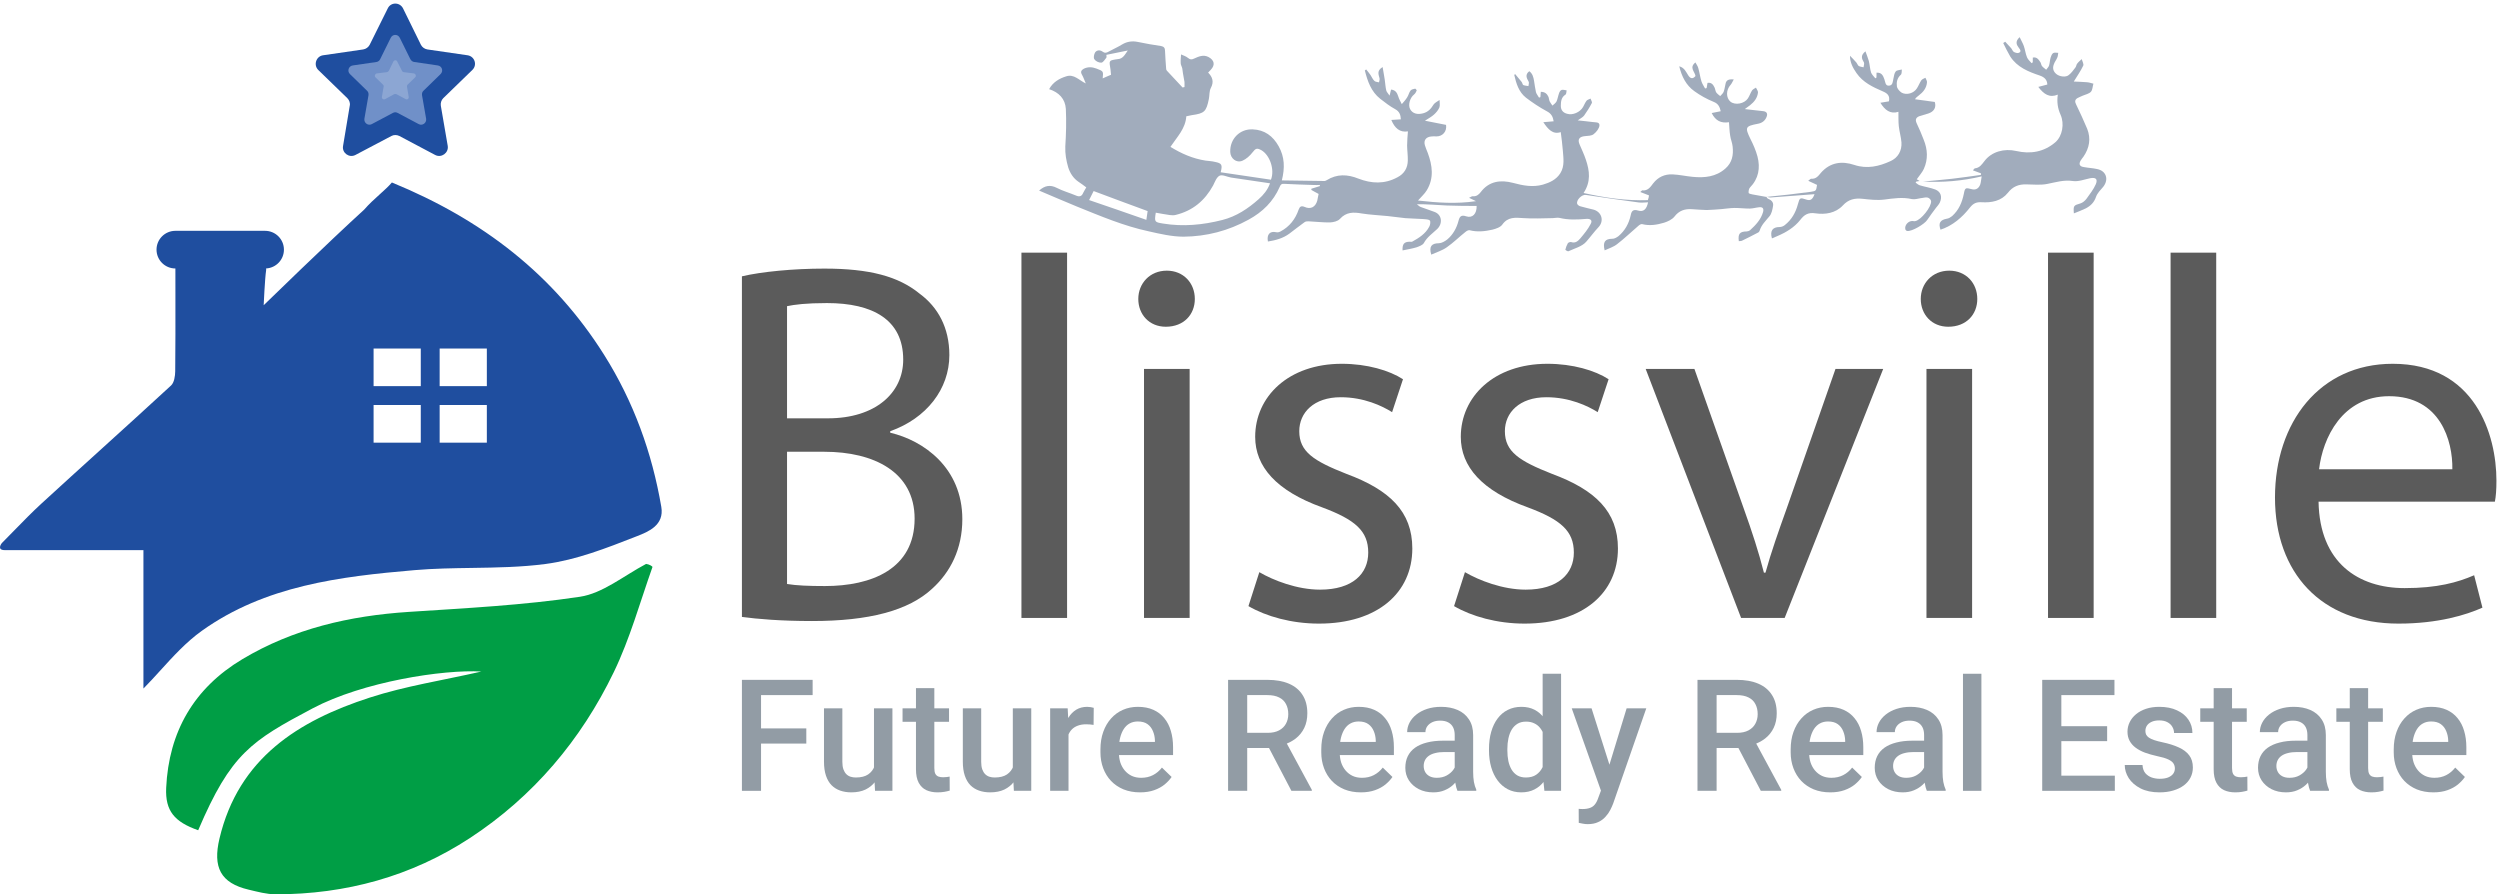 <svg width="492" height="176" viewBox="0 0 492 176" fill="none" xmlns="http://www.w3.org/2000/svg">
<path d="M149.774 133.795V155.636H146.01V133.795H149.774ZM158.682 143.351V146.336H148.814V143.351H158.682ZM159.926 133.795V136.795H148.814V133.795H159.926Z" fill="#929CA5"/>
<path d="M171.999 151.811V139.405H175.628V155.636H172.208L171.999 151.811ZM172.508 148.436L173.723 148.406C173.723 149.496 173.603 150.501 173.363 151.421C173.123 152.331 172.753 153.126 172.253 153.806C171.754 154.476 171.114 155.001 170.334 155.381C169.554 155.751 168.619 155.936 167.53 155.936C166.74 155.936 166.015 155.821 165.355 155.591C164.695 155.361 164.125 155.006 163.646 154.526C163.176 154.046 162.811 153.421 162.551 152.651C162.291 151.881 162.161 150.961 162.161 149.891V139.405H165.775V149.921C165.775 150.511 165.845 151.006 165.985 151.406C166.125 151.796 166.315 152.111 166.555 152.351C166.795 152.591 167.075 152.761 167.395 152.861C167.715 152.961 168.054 153.011 168.414 153.011C169.444 153.011 170.254 152.811 170.844 152.411C171.444 152.001 171.869 151.451 172.118 150.761C172.378 150.071 172.508 149.296 172.508 148.436Z" fill="#929CA5"/>
<path d="M186.77 139.405V142.046H177.622V139.405H186.77ZM180.262 135.43H183.876V151.151C183.876 151.651 183.946 152.036 184.086 152.306C184.236 152.566 184.441 152.741 184.7 152.831C184.96 152.921 185.265 152.966 185.615 152.966C185.865 152.966 186.105 152.951 186.335 152.921C186.565 152.891 186.75 152.861 186.89 152.831L186.905 155.591C186.605 155.681 186.255 155.761 185.855 155.831C185.465 155.901 185.015 155.936 184.506 155.936C183.676 155.936 182.941 155.791 182.301 155.501C181.661 155.201 181.161 154.716 180.801 154.046C180.441 153.376 180.262 152.486 180.262 151.376V135.43Z" fill="#929CA5"/>
<path d="M199.322 151.811V139.405H202.951V155.636H199.532L199.322 151.811ZM199.832 148.436L201.047 148.406C201.047 149.496 200.927 150.501 200.687 151.421C200.447 152.331 200.077 153.126 199.577 153.806C199.077 154.476 198.437 155.001 197.657 155.381C196.878 155.751 195.943 155.936 194.853 155.936C194.063 155.936 193.338 155.821 192.679 155.591C192.019 155.361 191.449 155.006 190.969 154.526C190.499 154.046 190.134 153.421 189.874 152.651C189.614 151.881 189.484 150.961 189.484 149.891V139.405H193.098V149.921C193.098 150.511 193.168 151.006 193.308 151.406C193.448 151.796 193.638 152.111 193.878 152.351C194.118 152.591 194.398 152.761 194.718 152.861C195.038 152.961 195.378 153.011 195.738 153.011C196.768 153.011 197.577 152.811 198.167 152.411C198.767 152.001 199.192 151.451 199.442 150.761C199.702 150.071 199.832 149.296 199.832 148.436Z" fill="#929CA5"/>
<path d="M210.284 142.496V155.636H206.67V139.405H210.119L210.284 142.496ZM215.248 139.3L215.218 142.661C214.998 142.621 214.758 142.591 214.498 142.571C214.248 142.551 213.998 142.541 213.749 142.541C213.129 142.541 212.584 142.631 212.114 142.811C211.644 142.981 211.249 143.231 210.929 143.561C210.619 143.881 210.379 144.271 210.209 144.731C210.039 145.191 209.939 145.706 209.909 146.276L209.085 146.336C209.085 145.316 209.185 144.371 209.385 143.501C209.585 142.631 209.884 141.866 210.284 141.206C210.694 140.546 211.204 140.03 211.814 139.66C212.434 139.29 213.149 139.105 213.958 139.105C214.178 139.105 214.413 139.125 214.663 139.165C214.923 139.205 215.118 139.25 215.248 139.3Z" fill="#929CA5"/>
<path d="M224.366 155.936C223.166 155.936 222.082 155.741 221.112 155.351C220.152 154.951 219.332 154.396 218.652 153.686C217.982 152.976 217.468 152.141 217.108 151.181C216.748 150.221 216.568 149.186 216.568 148.076V147.476C216.568 146.206 216.753 145.056 217.123 144.026C217.493 142.996 218.007 142.116 218.667 141.386C219.327 140.646 220.107 140.08 221.007 139.69C221.907 139.3 222.881 139.105 223.931 139.105C225.091 139.105 226.106 139.3 226.975 139.69C227.845 140.08 228.565 140.631 229.135 141.341C229.715 142.041 230.145 142.876 230.424 143.846C230.714 144.816 230.859 145.886 230.859 147.056V148.601H218.322V146.006H227.29V145.721C227.27 145.071 227.14 144.461 226.9 143.891C226.67 143.321 226.315 142.861 225.836 142.511C225.356 142.161 224.716 141.986 223.916 141.986C223.316 141.986 222.781 142.116 222.311 142.376C221.852 142.626 221.467 142.991 221.157 143.471C220.847 143.951 220.607 144.531 220.437 145.211C220.277 145.881 220.197 146.636 220.197 147.476V148.076C220.197 148.786 220.292 149.446 220.482 150.056C220.682 150.656 220.972 151.181 221.352 151.631C221.732 152.081 222.191 152.436 222.731 152.696C223.271 152.946 223.886 153.071 224.576 153.071C225.446 153.071 226.221 152.896 226.9 152.546C227.58 152.196 228.17 151.701 228.67 151.061L230.574 152.906C230.225 153.416 229.77 153.906 229.21 154.376C228.65 154.836 227.965 155.211 227.155 155.501C226.355 155.791 225.426 155.936 224.366 155.936Z" fill="#929CA5"/>
<path d="M241.687 133.795H249.41C251.07 133.795 252.484 134.045 253.654 134.545C254.824 135.045 255.718 135.785 256.338 136.765C256.968 137.735 257.283 138.935 257.283 140.366C257.283 141.456 257.083 142.416 256.683 143.246C256.283 144.076 255.718 144.776 254.989 145.346C254.259 145.906 253.389 146.341 252.379 146.651L251.24 147.206H244.296L244.266 144.221H249.47C250.37 144.221 251.12 144.061 251.719 143.741C252.319 143.421 252.769 142.986 253.069 142.436C253.379 141.876 253.534 141.246 253.534 140.546C253.534 139.785 253.384 139.125 253.084 138.565C252.794 137.995 252.344 137.56 251.734 137.26C251.125 136.95 250.35 136.795 249.41 136.795H245.451V155.636H241.687V133.795ZM254.149 155.636L249.02 145.826L252.964 145.811L258.168 155.441V155.636H254.149Z" fill="#929CA5"/>
<path d="M267.826 155.936C266.626 155.936 265.541 155.741 264.571 155.351C263.612 154.951 262.792 154.396 262.112 153.686C261.442 152.976 260.927 152.141 260.567 151.181C260.207 150.221 260.027 149.186 260.027 148.076V147.476C260.027 146.206 260.212 145.056 260.582 144.026C260.952 142.996 261.467 142.116 262.127 141.386C262.787 140.646 263.567 140.08 264.466 139.69C265.366 139.3 266.341 139.105 267.391 139.105C268.55 139.105 269.565 139.3 270.435 139.69C271.305 140.08 272.025 140.631 272.594 141.341C273.174 142.041 273.604 142.876 273.884 143.846C274.174 144.816 274.319 145.886 274.319 147.056V148.601H261.782V146.006H270.75V145.721C270.73 145.071 270.6 144.461 270.36 143.891C270.13 143.321 269.775 142.861 269.295 142.511C268.815 142.161 268.175 141.986 267.376 141.986C266.776 141.986 266.241 142.116 265.771 142.376C265.311 142.626 264.926 142.991 264.616 143.471C264.306 143.951 264.066 144.531 263.896 145.211C263.737 145.881 263.657 146.636 263.657 147.476V148.076C263.657 148.786 263.751 149.446 263.941 150.056C264.141 150.656 264.431 151.181 264.811 151.631C265.191 152.081 265.651 152.436 266.191 152.696C266.731 152.946 267.346 153.071 268.035 153.071C268.905 153.071 269.68 152.896 270.36 152.546C271.04 152.196 271.63 151.701 272.129 151.061L274.034 152.906C273.684 153.416 273.229 153.906 272.669 154.376C272.109 154.836 271.425 155.211 270.615 155.501C269.815 155.791 268.885 155.936 267.826 155.936Z" fill="#929CA5"/>
<path d="M286.286 152.381V144.641C286.286 144.061 286.181 143.561 285.971 143.141C285.761 142.721 285.441 142.396 285.011 142.166C284.591 141.936 284.062 141.821 283.422 141.821C282.832 141.821 282.322 141.921 281.892 142.121C281.462 142.321 281.127 142.591 280.887 142.931C280.647 143.271 280.527 143.656 280.527 144.086H276.928C276.928 143.446 277.083 142.826 277.393 142.226C277.703 141.626 278.153 141.091 278.743 140.621C279.333 140.15 280.038 139.78 280.857 139.51C281.677 139.24 282.597 139.105 283.617 139.105C284.836 139.105 285.916 139.31 286.856 139.72C287.806 140.13 288.551 140.751 289.09 141.581C289.64 142.401 289.915 143.431 289.915 144.671V151.886C289.915 152.626 289.965 153.291 290.065 153.881C290.175 154.461 290.33 154.966 290.53 155.396V155.636H286.826C286.656 155.246 286.521 154.751 286.421 154.151C286.331 153.541 286.286 152.951 286.286 152.381ZM286.811 145.766L286.841 148.001H284.247C283.577 148.001 282.987 148.066 282.477 148.196C281.967 148.316 281.542 148.496 281.202 148.736C280.862 148.976 280.607 149.266 280.437 149.606C280.268 149.946 280.183 150.331 280.183 150.761C280.183 151.191 280.283 151.586 280.482 151.946C280.682 152.296 280.972 152.571 281.352 152.771C281.742 152.971 282.212 153.071 282.762 153.071C283.502 153.071 284.147 152.921 284.696 152.621C285.256 152.311 285.696 151.936 286.016 151.496C286.336 151.046 286.506 150.621 286.526 150.221L287.696 151.826C287.576 152.236 287.371 152.676 287.081 153.146C286.791 153.616 286.411 154.066 285.941 154.496C285.481 154.916 284.926 155.261 284.277 155.531C283.637 155.801 282.897 155.936 282.057 155.936C280.997 155.936 280.053 155.726 279.223 155.306C278.393 154.876 277.743 154.301 277.273 153.581C276.803 152.851 276.568 152.026 276.568 151.106C276.568 150.246 276.728 149.486 277.048 148.826C277.378 148.156 277.858 147.596 278.488 147.146C279.128 146.696 279.908 146.356 280.827 146.126C281.747 145.886 282.797 145.766 283.977 145.766H286.811Z" fill="#929CA5"/>
<path d="M303.592 152.276V132.595H307.221V155.636H303.937L303.592 152.276ZM293.034 147.701V147.386C293.034 146.156 293.179 145.036 293.469 144.026C293.759 143.006 294.179 142.131 294.729 141.401C295.279 140.661 295.949 140.095 296.739 139.705C297.528 139.305 298.418 139.105 299.408 139.105C300.388 139.105 301.247 139.295 301.987 139.675C302.727 140.055 303.357 140.601 303.877 141.311C304.397 142.011 304.812 142.851 305.122 143.831C305.431 144.801 305.651 145.881 305.781 147.071V148.076C305.651 149.236 305.431 150.296 305.122 151.256C304.812 152.216 304.397 153.046 303.877 153.746C303.357 154.446 302.722 154.986 301.972 155.366C301.232 155.746 300.368 155.936 299.378 155.936C298.398 155.936 297.513 155.731 296.724 155.321C295.944 154.911 295.279 154.336 294.729 153.596C294.179 152.856 293.759 151.986 293.469 150.986C293.179 149.976 293.034 148.881 293.034 147.701ZM296.649 147.386V147.701C296.649 148.441 296.714 149.131 296.844 149.771C296.984 150.411 297.198 150.976 297.488 151.466C297.778 151.946 298.153 152.326 298.613 152.606C299.083 152.876 299.643 153.011 300.293 153.011C301.113 153.011 301.787 152.831 302.317 152.471C302.847 152.111 303.262 151.626 303.562 151.016C303.872 150.396 304.082 149.706 304.192 148.946V146.231C304.132 145.641 304.007 145.091 303.817 144.581C303.637 144.071 303.392 143.626 303.082 143.246C302.772 142.856 302.387 142.556 301.927 142.346C301.477 142.126 300.943 142.016 300.323 142.016C299.663 142.016 299.103 142.156 298.643 142.436C298.183 142.716 297.803 143.101 297.503 143.591C297.213 144.081 296.999 144.651 296.859 145.301C296.719 145.951 296.649 146.646 296.649 147.386Z" fill="#929CA5"/>
<path d="M315.709 153.866L320.118 139.405H323.987L317.479 158.111C317.329 158.511 317.134 158.946 316.894 159.416C316.654 159.886 316.339 160.331 315.949 160.751C315.569 161.181 315.094 161.526 314.524 161.786C313.954 162.056 313.265 162.191 312.455 162.191C312.135 162.191 311.825 162.161 311.525 162.101C311.235 162.051 310.96 161.996 310.7 161.936L310.685 159.176C310.785 159.186 310.905 159.196 311.045 159.206C311.195 159.216 311.315 159.221 311.405 159.221C312.005 159.221 312.505 159.146 312.905 158.996C313.305 158.856 313.63 158.626 313.879 158.306C314.139 157.986 314.359 157.556 314.539 157.016L315.709 153.866ZM313.22 139.405L317.074 151.556L317.719 155.366L315.214 156.011L309.321 139.405H313.22Z" fill="#929CA5"/>
<path d="M334.065 133.795H341.788C343.447 133.795 344.862 134.045 346.032 134.545C347.201 135.045 348.096 135.785 348.716 136.765C349.346 137.735 349.661 138.935 349.661 140.366C349.661 141.456 349.461 142.416 349.061 143.246C348.661 144.076 348.096 144.776 347.366 145.346C346.637 145.906 345.767 146.341 344.757 146.651L343.617 147.206H336.674L336.644 144.221H341.848C342.748 144.221 343.497 144.061 344.097 143.741C344.697 143.421 345.147 142.986 345.447 142.436C345.757 141.876 345.912 141.246 345.912 140.546C345.912 139.785 345.762 139.125 345.462 138.565C345.172 137.995 344.722 137.56 344.112 137.26C343.502 136.95 342.728 136.795 341.788 136.795H337.829V155.636H334.065V133.795ZM346.527 155.636L341.398 145.826L345.342 145.811L350.546 155.441V155.636H346.527Z" fill="#929CA5"/>
<path d="M360.203 155.936C359.004 155.936 357.919 155.741 356.949 155.351C355.989 154.951 355.17 154.396 354.49 153.686C353.82 152.976 353.305 152.141 352.945 151.181C352.585 150.221 352.405 149.186 352.405 148.076V147.476C352.405 146.206 352.59 145.056 352.96 144.026C353.33 142.996 353.845 142.116 354.505 141.386C355.165 140.646 355.944 140.08 356.844 139.69C357.744 139.3 358.719 139.105 359.768 139.105C360.928 139.105 361.943 139.3 362.813 139.69C363.683 140.08 364.402 140.631 364.972 141.341C365.552 142.041 365.982 142.876 366.262 143.846C366.552 144.816 366.697 145.886 366.697 147.056V148.601H354.16V146.006H363.128V145.721C363.108 145.071 362.978 144.461 362.738 143.891C362.508 143.321 362.153 142.861 361.673 142.511C361.193 142.161 360.553 141.986 359.753 141.986C359.154 141.986 358.619 142.116 358.149 142.376C357.689 142.626 357.304 142.991 356.994 143.471C356.684 143.951 356.444 144.531 356.274 145.211C356.114 145.881 356.034 146.636 356.034 147.476V148.076C356.034 148.786 356.129 149.446 356.319 150.056C356.519 150.656 356.809 151.181 357.189 151.631C357.569 152.081 358.029 152.436 358.569 152.696C359.109 152.946 359.723 153.071 360.413 153.071C361.283 153.071 362.058 152.896 362.738 152.546C363.418 152.196 364.007 151.701 364.507 151.061L366.412 152.906C366.062 153.416 365.607 153.906 365.047 154.376C364.487 154.836 363.802 155.211 362.993 155.501C362.193 155.791 361.263 155.936 360.203 155.936Z" fill="#929CA5"/>
<path d="M378.664 152.381V144.641C378.664 144.061 378.559 143.561 378.349 143.141C378.139 142.721 377.819 142.396 377.389 142.166C376.969 141.936 376.439 141.821 375.8 141.821C375.21 141.821 374.7 141.921 374.27 142.121C373.84 142.321 373.505 142.591 373.265 142.931C373.025 143.271 372.905 143.656 372.905 144.086H369.306C369.306 143.446 369.461 142.826 369.771 142.226C370.081 141.626 370.531 141.091 371.121 140.621C371.711 140.15 372.415 139.78 373.235 139.51C374.055 139.24 374.975 139.105 375.995 139.105C377.214 139.105 378.294 139.31 379.234 139.72C380.184 140.13 380.928 140.751 381.468 141.581C382.018 142.401 382.293 143.431 382.293 144.671V151.886C382.293 152.626 382.343 153.291 382.443 153.881C382.553 154.461 382.708 154.966 382.908 155.396V155.636H379.204C379.034 155.246 378.899 154.751 378.799 154.151C378.709 153.541 378.664 152.951 378.664 152.381ZM379.189 145.766L379.219 148.001H376.624C375.955 148.001 375.365 148.066 374.855 148.196C374.345 148.316 373.92 148.496 373.58 148.736C373.24 148.976 372.985 149.266 372.815 149.606C372.645 149.946 372.56 150.331 372.56 150.761C372.56 151.191 372.66 151.586 372.86 151.946C373.06 152.296 373.35 152.571 373.73 152.771C374.12 152.971 374.59 153.071 375.14 153.071C375.88 153.071 376.524 152.921 377.074 152.621C377.634 152.311 378.074 151.936 378.394 151.496C378.714 151.046 378.884 150.621 378.904 150.221L380.074 151.826C379.954 152.236 379.749 152.676 379.459 153.146C379.169 153.616 378.789 154.066 378.319 154.496C377.859 154.916 377.304 155.261 376.654 155.531C376.015 155.801 375.275 155.936 374.435 155.936C373.375 155.936 372.43 155.726 371.601 155.306C370.771 154.876 370.121 154.301 369.651 153.581C369.181 152.851 368.946 152.026 368.946 151.106C368.946 150.246 369.106 149.486 369.426 148.826C369.756 148.156 370.236 147.596 370.866 147.146C371.506 146.696 372.285 146.356 373.205 146.126C374.125 145.886 375.175 145.766 376.354 145.766H379.189Z" fill="#929CA5"/>
<path d="M389.941 132.595V155.636H386.312V132.595H389.941Z" fill="#929CA5"/>
<path d="M416.2 152.651V155.636H404.608V152.651H416.2ZM405.672 133.795V155.636H401.908V133.795H405.672ZM414.685 142.916V145.856H404.608V142.916H414.685ZM416.125 133.795V136.795H404.608V133.795H416.125Z" fill="#929CA5"/>
<path d="M428.017 151.241C428.017 150.881 427.927 150.556 427.747 150.266C427.567 149.966 427.222 149.696 426.712 149.456C426.212 149.216 425.473 148.996 424.493 148.796C423.633 148.606 422.843 148.381 422.123 148.121C421.414 147.851 420.804 147.526 420.294 147.146C419.784 146.766 419.389 146.316 419.109 145.796C418.829 145.276 418.689 144.676 418.689 143.996C418.689 143.336 418.834 142.711 419.124 142.121C419.414 141.531 419.829 141.011 420.369 140.561C420.909 140.11 421.564 139.755 422.333 139.495C423.113 139.235 423.983 139.105 424.943 139.105C426.302 139.105 427.467 139.335 428.437 139.795C429.417 140.245 430.167 140.861 430.686 141.641C431.206 142.411 431.466 143.281 431.466 144.251H427.852C427.852 143.821 427.742 143.421 427.522 143.051C427.312 142.671 426.992 142.366 426.562 142.136C426.133 141.896 425.593 141.776 424.943 141.776C424.323 141.776 423.808 141.876 423.398 142.076C422.998 142.266 422.698 142.516 422.498 142.826C422.308 143.136 422.213 143.476 422.213 143.846C422.213 144.116 422.263 144.361 422.363 144.581C422.473 144.791 422.653 144.986 422.903 145.166C423.153 145.336 423.493 145.496 423.923 145.646C424.363 145.796 424.913 145.941 425.573 146.081C426.812 146.341 427.877 146.676 428.767 147.086C429.667 147.486 430.356 148.006 430.836 148.646C431.316 149.276 431.556 150.076 431.556 151.046C431.556 151.766 431.401 152.426 431.091 153.026C430.791 153.616 430.351 154.131 429.772 154.571C429.192 155.001 428.497 155.336 427.687 155.576C426.887 155.816 425.988 155.936 424.988 155.936C423.518 155.936 422.273 155.676 421.254 155.156C420.234 154.626 419.459 153.951 418.929 153.131C418.409 152.301 418.149 151.441 418.149 150.551H421.644C421.684 151.221 421.869 151.756 422.198 152.156C422.538 152.546 422.958 152.831 423.458 153.011C423.968 153.181 424.493 153.266 425.033 153.266C425.683 153.266 426.227 153.181 426.667 153.011C427.107 152.831 427.442 152.591 427.672 152.291C427.902 151.981 428.017 151.631 428.017 151.241Z" fill="#929CA5"/>
<path d="M442.159 139.405V142.046H433.011V139.405H442.159ZM435.65 135.43H439.264V151.151C439.264 151.651 439.334 152.036 439.474 152.306C439.624 152.566 439.829 152.741 440.089 152.831C440.349 152.921 440.654 152.966 441.004 152.966C441.254 152.966 441.494 152.951 441.724 152.921C441.954 152.891 442.139 152.861 442.279 152.831L442.294 155.591C441.994 155.681 441.644 155.761 441.244 155.831C440.854 155.901 440.404 155.936 439.894 155.936C439.064 155.936 438.33 155.791 437.69 155.501C437.05 155.201 436.55 154.716 436.19 154.046C435.83 153.376 435.65 152.486 435.65 151.376V135.43Z" fill="#929CA5"/>
<path d="M454.096 152.381V144.641C454.096 144.061 453.991 143.561 453.781 143.141C453.571 142.721 453.251 142.396 452.821 142.166C452.401 141.936 451.871 141.821 451.231 141.821C450.642 141.821 450.132 141.921 449.702 142.121C449.272 142.321 448.937 142.591 448.697 142.931C448.457 143.271 448.337 143.656 448.337 144.086H444.738C444.738 143.446 444.893 142.826 445.203 142.226C445.513 141.626 445.963 141.091 446.553 140.621C447.142 140.15 447.847 139.78 448.667 139.51C449.487 139.24 450.407 139.105 451.426 139.105C452.646 139.105 453.726 139.31 454.666 139.72C455.615 140.13 456.36 140.751 456.9 141.581C457.45 142.401 457.725 143.431 457.725 144.671V151.886C457.725 152.626 457.775 153.291 457.875 153.881C457.985 154.461 458.14 154.966 458.34 155.396V155.636H454.636C454.466 155.246 454.331 154.751 454.231 154.151C454.141 153.541 454.096 152.951 454.096 152.381ZM454.621 145.766L454.651 148.001H452.056C451.386 148.001 450.797 148.066 450.287 148.196C449.777 148.316 449.352 148.496 449.012 148.736C448.672 148.976 448.417 149.266 448.247 149.606C448.077 149.946 447.992 150.331 447.992 150.761C447.992 151.191 448.092 151.586 448.292 151.946C448.492 152.296 448.782 152.571 449.162 152.771C449.552 152.971 450.022 153.071 450.572 153.071C451.311 153.071 451.956 152.921 452.506 152.621C453.066 152.311 453.506 151.936 453.826 151.496C454.146 151.046 454.316 150.621 454.336 150.221L455.505 151.826C455.385 152.236 455.181 152.676 454.891 153.146C454.601 153.616 454.221 154.066 453.751 154.496C453.291 154.916 452.736 155.261 452.086 155.531C451.446 155.801 450.707 155.936 449.867 155.936C448.807 155.936 447.862 155.726 447.032 155.306C446.203 154.876 445.553 154.301 445.083 153.581C444.613 152.851 444.378 152.026 444.378 151.106C444.378 150.246 444.538 149.486 444.858 148.826C445.188 148.156 445.668 147.596 446.298 147.146C446.938 146.696 447.717 146.356 448.637 146.126C449.557 145.886 450.607 145.766 451.786 145.766H454.621Z" fill="#929CA5"/>
<path d="M468.942 139.405V142.046H459.794V139.405H468.942ZM462.434 135.43H466.048V151.151C466.048 151.651 466.118 152.036 466.258 152.306C466.408 152.566 466.613 152.741 466.873 152.831C467.133 152.921 467.438 152.966 467.788 152.966C468.037 152.966 468.277 152.951 468.507 152.921C468.737 152.891 468.922 152.861 469.062 152.831L469.077 155.591C468.777 155.681 468.427 155.761 468.027 155.831C467.638 155.901 467.188 155.936 466.678 155.936C465.848 155.936 465.113 155.791 464.473 155.501C463.833 155.201 463.334 154.716 462.974 154.046C462.614 153.376 462.434 152.486 462.434 151.376V135.43Z" fill="#929CA5"/>
<path d="M478.885 155.936C477.685 155.936 476.6 155.741 475.631 155.351C474.671 154.951 473.851 154.396 473.171 153.686C472.501 152.976 471.987 152.141 471.627 151.181C471.267 150.221 471.087 149.186 471.087 148.076V147.476C471.087 146.206 471.272 145.056 471.642 144.026C472.011 142.996 472.526 142.116 473.186 141.386C473.846 140.646 474.626 140.08 475.526 139.69C476.425 139.3 477.4 139.105 478.45 139.105C479.61 139.105 480.624 139.3 481.494 139.69C482.364 140.08 483.084 140.631 483.654 141.341C484.234 142.041 484.663 142.876 484.943 143.846C485.233 144.816 485.378 145.886 485.378 147.056V148.601H472.841V146.006H481.809V145.721C481.789 145.071 481.659 144.461 481.419 143.891C481.189 143.321 480.834 142.861 480.354 142.511C479.875 142.161 479.235 141.986 478.435 141.986C477.835 141.986 477.3 142.116 476.83 142.376C476.37 142.626 475.986 142.991 475.676 143.471C475.366 143.951 475.126 144.531 474.956 145.211C474.796 145.881 474.716 146.636 474.716 147.476V148.076C474.716 148.786 474.811 149.446 475.001 150.056C475.201 150.656 475.491 151.181 475.871 151.631C476.25 152.081 476.71 152.436 477.25 152.696C477.79 152.946 478.405 153.071 479.095 153.071C479.965 153.071 480.739 152.896 481.419 152.546C482.099 152.196 482.689 151.701 483.189 151.061L485.093 152.906C484.743 153.416 484.289 153.906 483.729 154.376C483.169 154.836 482.484 155.211 481.674 155.501C480.874 155.791 479.945 155.936 478.885 155.936Z" fill="#929CA5"/>
<path fill-rule="evenodd" clip-rule="evenodd" d="M347.614 38.714C347.712 38.848 347.768 39.004 347.885 39.074C348.532 39.341 349.067 39.748 348.94 40.506C348.821 41.233 348.665 42.087 348.195 42.602C347.472 43.491 346.651 44.245 346.302 45.387C346.254 45.546 346.132 45.717 345.976 45.773C344.927 46.331 343.859 46.871 342.774 47.395C342.618 47.451 342.418 47.425 342.198 47.461C342.015 46.018 342.36 45.569 343.756 45.545C343.965 45.54 344.236 45.449 344.421 45.297C345.529 44.284 346.552 43.209 346.976 41.709C347.148 41.033 346.898 40.714 346.218 40.784C345.61 40.841 344.996 41.034 344.366 41.05C343.359 41.054 342.358 40.922 341.351 40.926C340.48 40.937 339.602 41.084 338.712 41.159C337.79 41.224 336.826 41.311 335.882 41.334C334.916 41.316 333.937 41.225 332.949 41.166C331.551 41.085 330.437 41.438 329.512 42.647C329.064 43.203 328.214 43.602 327.485 43.83C326.11 44.242 324.646 44.488 323.167 44.105C322.977 44.047 322.636 44.255 322.441 44.438C321.033 45.638 319.701 46.93 318.249 48.046C317.56 48.598 316.643 48.873 315.793 49.272C315.394 47.624 315.861 47.004 317.289 46.989C317.699 47.011 318.164 46.737 318.524 46.466C319.789 45.396 320.562 44.002 320.919 42.378C321.076 41.524 321.402 41.138 322.386 41.439C323.433 41.759 324.059 41.188 324.34 39.817C323.71 39.832 323.093 39.921 322.493 39.842C319.003 39.376 315.534 38.882 312.085 38.359C311.326 38.231 310.138 39.394 310.398 40.132C310.476 40.329 310.787 40.563 311.05 40.609C311.907 40.871 312.793 41.038 313.659 41.268C315.246 41.753 315.72 43.493 314.586 44.707C313.717 45.62 312.987 46.645 312.191 47.546C311.376 48.511 309.873 48.884 308.66 49.449C308.535 49.515 308.044 49.192 308.054 49.16C308.158 48.706 308.326 48.272 308.557 47.857C308.668 47.718 309.022 47.583 309.212 47.641C310.028 47.925 310.561 47.429 310.989 46.936C311.754 46.026 312.518 45.115 313.048 44.063C313.429 43.382 313.053 43.024 312.204 43.077C310.423 43.226 308.662 43.312 306.919 42.883C306.497 42.789 306.007 42.916 305.588 42.927C303.636 42.954 301.728 43.065 299.793 42.924C298.195 42.817 296.753 42.653 295.658 44.191C295.284 44.736 294.399 45.02 293.721 45.194C292.228 45.535 290.721 45.699 289.21 45.306C288.947 45.26 288.606 45.468 288.369 45.673C287.134 46.648 286.029 47.767 284.708 48.681C283.822 49.311 282.717 49.632 281.669 50.11C281.188 48.506 281.728 47.873 283.187 47.869C283.711 47.856 284.343 47.494 284.796 47.147C285.957 46.184 286.67 44.876 287.043 43.43C287.263 42.595 287.579 42.241 288.553 42.574C289.781 42.984 290.651 42.071 290.601 40.53C288.659 40.525 286.717 40.521 284.763 40.444C282.809 40.367 280.893 40.162 278.837 40.193C279.093 40.375 279.321 40.653 279.638 40.75C280.539 41.094 281.427 41.366 282.328 41.711C283.822 42.272 283.941 44.042 282.823 45.087C281.9 45.949 280.847 46.668 280.215 47.827C279.984 48.242 279.287 48.48 278.778 48.671C277.861 48.945 276.951 49.083 276.022 49.285C275.959 48.017 276.336 47.577 277.448 47.571C277.617 47.588 277.817 47.614 277.941 47.548C279.277 46.812 280.527 46.015 281.258 44.644C281.47 44.292 281.568 43.629 281.395 43.402C281.158 43.156 280.57 43.15 280.096 43.109C278.94 43.033 277.764 43.02 276.576 42.934C275.397 42.817 274.238 42.636 273.059 42.518C271.376 42.35 269.663 42.278 268.008 42.014C266.363 41.72 264.946 41.702 263.69 43.087C263.271 43.548 262.415 43.738 261.744 43.775C260.349 43.799 258.948 43.614 257.509 43.555C257.236 43.541 256.911 43.581 256.726 43.732C255.705 44.46 254.738 45.24 253.749 45.978C252.492 46.911 251.022 47.294 249.527 47.531C249.261 46.131 249.925 45.433 251.129 45.697C251.414 45.784 251.758 45.681 252.007 45.549C253.788 44.602 254.937 43.116 255.582 41.232C255.798 40.639 256.098 40.454 256.745 40.721C257.934 41.258 258.887 40.752 259.243 39.473C259.327 39.083 259.38 38.683 259.504 38.166C259.259 38.056 259.025 37.916 258.759 37.765C258.545 37.63 258.318 37.503 258.077 37.383C258.082 37.292 258.083 37.212 258.082 37.142C258.644 36.967 259.206 36.792 259.769 36.617C259.767 36.547 259.755 36.474 259.732 36.398C259.344 36.418 258.924 36.428 258.515 36.407C256.624 36.349 254.701 36.281 252.788 36.182C252.251 36.122 252.025 36.295 251.838 36.793C250.578 39.668 248.498 41.702 245.744 43.218C241.738 45.427 237.442 46.541 232.919 46.58C230.63 46.574 228.297 46.033 226.059 45.523C221.173 44.48 216.568 42.517 211.934 40.649C209.463 39.651 207.021 38.558 204.496 37.508C205.595 36.526 206.67 36.3 207.989 36.981C209.159 37.581 210.469 37.947 211.732 38.472C212.432 38.79 212.891 38.653 213.177 37.943C213.357 37.582 213.559 37.262 213.78 36.879C213.299 36.524 212.796 36.127 212.273 35.794C211.237 35.096 210.603 34.105 210.228 32.949C209.837 31.616 209.593 30.258 209.651 28.82C209.81 26.371 209.873 23.894 209.759 21.431C209.635 19.452 208.396 18.171 206.47 17.548C207.201 16.176 208.464 15.452 209.807 15.031C211.357 14.499 212.377 15.817 213.684 16.424C213.417 15.822 213.223 15.208 212.927 14.701C212.586 14.112 212.82 13.802 213.285 13.528C214.104 13.12 214.956 13.172 215.793 13.497C217.16 14.019 217.16 14.019 217.007 15.429C217.536 15.174 218.087 14.961 218.647 14.716C218.6 14.078 218.53 13.398 218.397 12.698C218.311 12.186 218.471 11.888 218.983 11.802C219.308 11.763 219.62 11.65 219.934 11.642C221.025 11.594 221.401 10.704 221.949 9.935C220.581 10.21 219.212 10.485 217.73 10.795C217.732 10.9 217.813 11.202 217.733 11.351C217.449 11.714 217.096 12.3 216.74 12.33C216.279 12.363 215.641 12.064 215.38 11.671C215.152 11.394 215.302 10.677 215.514 10.325C215.827 9.866 216.445 9.778 216.958 10.143C217.407 10.488 217.741 10.417 218.165 10.165C219.045 9.671 220 9.27 220.858 8.734C221.83 8.164 222.845 8.024 223.953 8.259C225.452 8.578 226.97 8.834 228.497 9.058C229.088 9.17 229.274 9.469 229.277 10.025C229.329 11.22 229.411 12.424 229.504 13.597C229.507 13.702 229.573 13.826 229.649 13.918C230.677 15.019 231.705 16.119 232.734 17.22C232.859 17.189 232.984 17.158 233.109 17.127C233.101 16.812 233.135 16.476 233.105 16.12C233.028 15.576 232.92 15.023 232.811 14.469C232.74 14.135 232.742 13.789 232.67 13.455C232.599 13.121 232.359 12.771 232.361 12.424C232.326 11.859 232.395 11.29 232.433 10.713C232.921 10.931 233.429 11.086 233.815 11.412C234.233 11.748 234.506 11.762 234.994 11.53C235.876 11.141 236.778 10.688 237.831 11.218C238.991 11.85 239.193 12.779 238.272 13.746C238.119 13.907 237.956 14.1 237.761 14.283C238.634 15.174 238.94 16.101 238.289 17.323C237.959 17.95 238.053 18.777 237.903 19.494C237.388 21.972 237.04 22.316 234.54 22.662C234.174 22.723 233.767 22.807 233.465 22.888C233.306 25.336 231.626 26.973 230.342 28.903C232.474 30.214 234.735 31.218 237.254 31.606C237.854 31.686 238.505 31.711 239.118 31.864C240.458 32.135 240.612 32.425 240.23 33.903C243.552 34.387 246.849 34.875 250.123 35.367C250.902 33.386 249.906 30.515 248.223 29.55C247.329 29.069 247.112 29.21 246.492 29.992C245.973 30.665 245.255 31.313 244.497 31.636C243.302 32.138 242.144 31.159 242.112 29.901C242.027 27.343 243.992 25.343 246.524 25.459C248.857 25.548 250.503 26.745 251.647 28.793C252.812 30.884 252.887 33.022 252.267 35.503C255.134 35.547 257.864 35.584 260.594 35.621C260.762 35.638 260.928 35.55 261.094 35.462C263.109 34.205 265.168 34.28 267.331 35.149C269.907 36.145 272.471 36.27 275.008 34.895C276.366 34.201 277.029 33.051 277.056 31.603C277.083 30.605 276.932 29.623 276.918 28.648C276.926 27.714 277.007 26.768 277.079 25.853C275.469 26.124 274.469 25.194 273.81 23.605C274.449 23.558 275.047 23.533 275.686 23.485C275.643 22.605 275.427 21.95 274.565 21.478C273.522 20.916 272.569 20.174 271.616 19.432C269.827 18.018 269.135 15.969 268.599 13.863C268.689 13.798 268.778 13.733 268.867 13.668C269.139 14.028 269.452 14.366 269.714 14.758C269.975 15.151 270.145 15.618 270.499 15.935C270.682 16.13 271.102 16.119 271.388 16.207C271.433 15.943 271.562 15.636 271.493 15.407C271.306 14.656 270.91 13.911 272.099 13.199C272.237 14.108 272.414 14.891 272.519 15.685C272.62 16.375 272.648 17.078 272.813 17.787C272.862 18.079 273.163 18.345 273.469 18.82C273.602 18.271 273.689 17.985 273.764 17.627C274.638 17.72 274.956 18.268 275.184 18.997C275.334 19.529 275.64 20.003 275.873 20.491C276.25 20.051 276.659 19.622 276.951 19.121C277.213 18.716 277.305 18.189 277.59 17.825C277.763 17.601 278.17 17.517 278.504 17.446C278.577 17.434 278.827 17.753 278.807 17.816C278.688 18.092 278.518 18.421 278.291 18.595C277.468 19.245 277.073 20.65 277.514 21.478C277.977 22.348 278.939 22.607 280.075 22.296C281.055 22.041 281.637 21.386 282.13 20.566C282.383 20.193 282.903 19.97 283.305 19.677C283.296 20.159 283.436 20.722 283.268 21.157C283.04 21.677 282.653 22.148 282.222 22.536C281.74 22.978 281.16 23.286 280.427 23.756C281.935 24.043 283.275 24.314 284.583 24.576C284.783 25.851 283.926 26.837 282.709 26.846C282.331 26.835 281.994 26.801 281.628 26.863C280.623 26.971 280.146 27.623 280.412 28.571C280.562 29.103 280.794 29.59 280.986 30.099C281.898 32.563 282.244 35.062 280.783 37.459C280.36 38.161 279.702 38.723 279.06 39.463C282.881 39.903 286.656 40.156 290.472 39.589C290.079 39.399 289.686 39.209 289.112 38.93C289.475 38.764 289.661 38.612 289.797 38.619C290.534 38.706 290.997 38.327 291.394 37.824C293.038 35.622 295.341 35.355 297.75 35.988C299.705 36.516 301.636 36.898 303.647 36.334C304.981 35.944 306.268 35.367 307.075 34.088C307.963 32.66 307.672 31.114 307.559 29.554C307.467 28.381 307.311 27.189 307.155 25.997C305.604 26.529 304.653 25.441 303.725 24.047C304.438 23.988 305.077 23.94 305.757 23.871C305.619 22.962 305.288 22.34 304.417 21.9C302.959 21.108 301.603 20.208 300.308 19.222C298.883 18.093 298.39 16.417 298.001 14.737C298.063 14.687 298.124 14.636 298.186 14.586C298.619 15.1 299.052 15.613 299.453 16.117C299.604 16.302 299.634 16.658 299.783 16.739C300.091 16.867 300.469 16.879 300.796 16.944C300.82 16.639 300.958 16.3 300.848 16.093C300.42 15.338 300.099 14.685 300.964 14.013C301.616 14.49 301.781 15.199 301.904 15.931C302.028 16.662 302.11 17.415 302.274 18.125C302.368 18.5 302.681 18.838 302.879 19.211C302.962 19.167 303.052 19.137 303.15 19.12C303.183 18.784 303.217 18.447 303.228 18.069C304.026 18.07 304.466 18.448 304.755 19.091C304.846 19.361 304.854 19.676 304.976 19.956C305.131 20.246 305.326 20.514 305.522 20.782C305.809 20.523 306.16 20.283 306.33 19.954C306.549 19.466 306.628 18.866 306.825 18.337C306.902 18.083 307.104 17.763 307.333 17.695C307.636 17.613 307.975 17.752 308.312 17.785C308.256 18.081 308.267 18.5 308.091 18.62C307.234 19.155 307.182 20.006 307.171 20.835C307.161 21.664 307.625 22.188 308.396 22.389C309.507 22.729 310.95 22.095 311.543 21.062C311.774 20.647 311.942 20.213 312.236 19.818C312.399 19.625 312.733 19.553 313.023 19.399C313.105 19.702 313.376 20.062 313.276 20.274C312.846 21.114 312.311 21.956 311.764 22.725C311.521 23.067 311.075 23.277 310.497 23.69C311.603 23.82 312.486 23.882 313.35 24.007C313.909 24.109 314.828 23.939 314.773 24.685C314.726 25.295 314.166 25.991 313.62 26.413C313.209 26.738 312.516 26.735 311.908 26.792C310.799 26.903 310.434 27.416 310.858 28.413C311.282 29.409 311.769 30.425 312.11 31.466C312.837 33.63 313.122 35.763 311.645 37.982C315.899 38.936 320.018 39.536 324.297 39.388C324.355 39.197 324.394 39.071 324.433 38.944C324.481 38.785 324.489 38.649 324.515 38.449C323.985 38.252 323.465 38.024 322.808 37.788C323.045 37.583 323.157 37.444 323.22 37.463C324.294 37.583 324.809 36.805 325.337 36.099C326.313 34.837 327.6 34.26 329.145 34.316C330.479 34.377 331.809 34.679 333.125 34.804C335.45 35.029 337.701 34.816 339.559 33.165C340.884 32.009 341.172 30.502 340.983 28.849C340.923 28.137 340.59 27.411 340.498 26.69C340.35 25.812 340.339 24.942 340.264 24.052C338.695 24.3 337.611 23.761 336.859 22.248C337.454 22.118 338.008 22.01 338.635 21.889C338.445 21.034 338.156 20.39 337.223 20.036C335.897 19.492 334.62 18.789 333.455 17.947C331.83 16.792 330.968 15.072 330.476 13.049C331.501 13.327 331.805 14.149 332.253 14.84C332.679 15.491 333.133 15.595 333.673 14.963C333.557 14.095 332.372 13.316 333.658 12.288C333.857 12.66 334.128 13.021 334.222 13.396C334.475 14.271 334.581 15.171 334.844 16.014C335.004 16.514 335.319 16.957 335.562 17.412C335.659 17.396 335.76 17.369 335.864 17.331C335.929 17.005 335.963 16.668 336.038 16.309C336.769 16.186 337.126 16.608 337.403 17.178C337.557 17.468 337.568 17.887 337.754 18.187C337.95 18.455 338.26 18.688 338.538 18.912C338.762 18.634 339.072 18.416 339.21 18.077C339.397 17.579 339.457 17.043 339.58 16.526C339.708 15.767 340.196 15.535 341.206 15.636C340.933 16.072 340.817 16.453 340.561 16.722C339.673 17.698 339.649 19.252 340.561 20.016C341.482 20.748 343.279 20.431 343.987 19.364C344.31 18.873 344.495 18.271 344.818 17.78C344.991 17.556 345.313 17.411 345.571 17.247C345.716 17.569 345.997 17.898 345.973 18.203C345.853 19.276 345.233 20.057 344.409 20.707C344.141 20.902 343.873 21.098 343.379 21.467C344.726 21.601 345.853 21.773 346.968 21.871C347.673 21.948 347.935 22.34 347.658 23.018C347.353 23.791 346.734 24.227 345.929 24.362C343.495 24.832 343.364 25.034 344.471 27.315C345.034 28.423 345.547 29.585 345.871 30.794C346.463 33.056 346.097 35.163 344.378 36.927C344.173 37.142 344.091 37.637 344.131 37.961C344.156 38.107 344.641 38.221 344.905 38.267C345.823 38.444 346.718 38.579 347.636 38.755L347.614 38.714ZM227.457 41.858C227.177 43.68 227.199 43.721 228.886 43.994C232.817 44.641 236.713 44.272 240.551 43.295C243.335 42.586 245.606 41.061 247.7 39.204C248.655 38.352 249.47 37.387 249.941 36.075C247.318 35.689 244.79 35.332 242.271 34.943C241.512 34.815 240.587 34.324 240.026 34.569C239.414 34.867 239.092 35.809 238.742 36.5C237.096 39.499 234.721 41.478 231.383 42.295C231.007 42.389 230.629 42.377 230.229 42.324C229.292 42.211 228.384 42.003 227.457 41.858V41.858ZM225.853 41.541C222.262 40.235 218.776 38.926 215.226 37.599C214.895 38.226 214.626 38.767 214.336 39.373C218.138 40.673 221.843 41.945 225.603 43.268C225.68 42.714 225.763 42.138 225.853 41.541Z" fill="#A1ACBC"/>
<path d="M408.137 41.992C408.014 40.463 408.097 40.419 409.431 40.029C409.889 39.892 410.32 39.503 410.605 39.14C411.274 38.2 412.006 37.279 412.463 36.24C412.878 35.222 412.428 34.877 411.363 35.071C410.214 35.31 409.029 35.78 407.965 35.628C406.174 35.358 404.633 35.858 402.973 36.182C401.636 36.467 400.194 36.304 398.777 36.286C397.296 36.25 396.121 36.688 395.145 37.95C393.853 39.567 391.941 39.918 389.964 39.8C389.008 39.75 388.384 39.975 387.712 40.81C386.177 42.768 384.328 44.388 381.893 45.204C381.429 43.883 381.823 43.275 383.181 43.032C383.506 42.992 383.888 42.762 384.166 42.535C385.501 41.348 386.144 39.811 386.489 38.113C386.702 36.964 386.826 36.898 387.978 37.216C388.772 37.458 389.425 37.138 389.728 36.26C389.864 35.816 389.873 35.333 389.993 34.711C386.102 35.636 382.299 35.93 378.473 35.731C380.368 35.548 382.254 35.396 384.159 35.181C386.064 34.966 387.956 34.678 389.839 34.421C389.844 34.33 389.852 34.228 389.863 34.116C389.365 33.929 388.867 33.742 388.274 33.526C388.437 33.333 388.568 33.131 388.673 33.128C389.605 33.031 390.018 32.36 390.527 31.718C391.938 29.826 394.462 29.176 396.795 29.716C399.582 30.36 402.248 29.927 404.508 27.982C405.884 26.773 406.306 24.37 405.527 22.606C404.949 21.32 404.771 20.086 404.975 18.623C403.344 19.303 402.223 18.544 401.137 17.103C401.815 16.928 402.305 16.801 402.91 16.639C402.889 15.8 402.443 15.213 401.438 14.871C399.172 14.109 396.977 13.23 395.612 11.113C395.107 10.266 394.686 9.374 394.233 8.472C394.371 8.399 394.502 8.312 394.625 8.211C395.014 8.642 395.434 9.083 395.823 9.513C395.997 9.74 396.1 10.084 396.334 10.225C396.632 10.385 397.077 10.521 397.325 10.389C397.844 10.166 397.592 9.742 397.333 9.455C396.866 8.827 396.504 8.196 397.468 7.311C397.757 7.955 398.085 8.471 398.289 9.054C398.549 9.792 398.621 10.577 398.923 11.293C399.102 11.729 399.519 12.065 399.823 12.435C399.905 12.391 399.981 12.334 400.049 12.262C400.049 11.961 400.051 11.65 400.057 11.328C400.872 11.161 401.212 11.751 401.571 12.277C401.704 12.525 401.712 12.84 401.895 13.034C402.122 13.312 402.42 13.472 402.689 13.728C402.881 13.44 403.159 13.213 403.256 12.896C403.411 12.388 403.408 11.832 403.563 11.325C403.66 11.008 403.817 10.605 404.076 10.441C404.293 10.3 404.715 10.394 405.061 10.396C405.006 10.691 405.004 11.037 404.895 11.281C404.708 11.779 404.34 12.187 404.195 12.662C403.899 13.404 404.073 14.082 404.716 14.59C405.327 15.089 406.559 15.258 407.124 14.772C407.67 14.349 408.044 13.805 408.451 13.27C408.623 13.046 408.616 12.731 408.779 12.538C409.022 12.196 409.382 11.925 409.679 11.634C409.795 12.051 410.113 12.599 409.985 12.907C409.486 13.968 408.817 14.908 408.122 16.048C408.91 16.081 409.803 16.111 410.718 16.183C411.128 16.204 411.562 16.372 411.985 16.466C411.82 17.005 411.826 17.666 411.5 18.052C411.132 18.459 410.432 18.592 409.913 18.815C409.55 18.981 409.197 19.116 408.865 19.292C408.358 19.588 408.274 19.978 408.582 20.558C409.346 22.144 410.079 23.721 410.76 25.351C411.523 27.283 411.202 29.127 410.017 30.845C409.835 31.102 409.63 31.317 409.48 31.583C409.057 32.286 409.258 32.763 410.09 32.879C410.976 33.046 411.869 33.076 412.745 33.275C414.507 33.64 415.042 35.295 413.945 36.728C413.404 37.36 412.759 37.995 412.495 38.746C412.124 39.847 411.437 40.504 410.484 41.01C409.748 41.375 408.968 41.656 408.137 41.992V41.992Z" fill="#A1ACBC"/>
<path d="M347.636 38.753C349.071 38.602 350.505 38.451 351.939 38.3C353.425 38.13 354.904 37.947 356.376 37.749C357.432 37.587 357.41 37.545 357.59 36.387C357.07 36.158 356.528 35.888 355.859 35.58C356.168 35.362 356.3 35.16 356.468 35.176C357.383 35.248 357.85 34.628 358.349 34.018C360.165 31.937 362.477 31.639 364.933 32.459C367.452 33.298 369.81 32.736 372.031 31.716C373.515 31.06 374.32 29.676 374.205 28.011C374.115 26.943 373.805 25.912 373.684 24.835C373.587 23.903 373.626 22.979 373.612 22.004C371.998 22.516 370.916 21.63 370.061 20.225C370.647 20.126 371.208 20.032 371.744 19.942C371.988 18.802 371.4 18.345 370.508 17.969C368.577 17.135 366.633 16.229 365.359 14.383C364.661 13.372 364.079 12.327 364.076 10.974C364.528 11.424 364.949 11.865 365.359 12.337C365.533 12.563 365.614 12.866 365.817 12.997C366.083 13.148 366.43 13.15 366.747 13.247C366.78 12.91 366.928 12.539 366.828 12.3C366.422 11.587 366.059 10.956 367.119 10.101C367.357 10.798 367.624 11.399 367.786 12.004C367.973 12.755 368.004 13.562 368.232 14.29C368.389 14.685 368.766 15.043 369.069 15.413C369.152 15.369 369.224 15.322 369.286 15.271C369.309 14.966 369.301 14.652 369.303 14.306C370.298 14.229 370.588 14.872 370.848 15.61C371.039 16.119 371.006 16.907 371.75 16.857C372.526 16.817 372.486 16.041 372.619 15.493C372.742 14.976 372.78 14.398 373.096 14.044C373.311 13.797 373.867 13.794 374.284 13.678C374.241 14.047 374.295 14.549 374.069 14.722C373.35 15.37 373.203 16.192 373.307 16.986C373.371 17.457 373.836 17.98 374.273 18.253C375.262 18.763 376.637 18.351 377.243 17.392C377.566 16.901 377.782 16.308 378.106 15.818C378.288 15.562 378.632 15.459 378.922 15.305C379.035 15.616 379.284 15.935 379.229 16.231C379.131 17.345 378.469 18.148 377.614 18.789C377.378 18.994 377.129 19.126 376.867 19.531C378.179 19.701 379.479 19.879 380.764 20.064C381.095 21.136 380.633 21.966 379.478 22.341C378.905 22.512 378.332 22.684 377.759 22.855C377.093 23.103 376.862 23.518 377.195 24.244C377.705 25.301 378.163 26.412 378.59 27.514C379.362 29.414 379.464 31.353 378.609 33.241C378.29 33.942 377.718 34.564 377.222 35.28C377.371 35.36 377.542 35.481 377.777 35.623C377.484 35.672 377.306 35.687 377.118 35.733C377.078 35.79 377.034 35.858 376.987 35.936C377.275 36.128 377.534 36.415 377.861 36.481C378.845 36.781 379.909 36.933 380.873 37.297C381.955 37.732 382.274 38.731 381.757 39.856C381.567 40.249 381.26 40.572 380.976 40.935C380.428 41.704 379.817 42.454 379.292 43.264C378.798 44.084 376.213 45.617 375.327 45.45C375.19 45.443 375.029 45.29 374.973 45.134C374.764 44.342 375.56 43.441 376.411 43.493C376.58 43.51 376.77 43.568 376.926 43.512C378.065 43.305 380.151 40.683 380.039 39.574C380.021 39.291 379.613 38.923 379.349 38.878C378.927 38.783 378.491 38.962 378.03 38.994C377.444 39.093 376.83 39.286 376.271 39.185C374.423 38.759 372.636 39.044 370.794 39.279C369.424 39.45 367.95 39.276 366.539 39.123C364.992 38.962 363.761 39.244 362.668 40.436C361.227 41.972 359.197 42.253 357.301 41.985C355.847 41.749 355.062 42.272 354.31 43.256C353.12 44.765 351.507 45.728 349.752 46.474C349.406 46.623 349.06 46.771 348.714 46.92C348.286 45.367 348.878 44.681 350.232 44.679C350.578 44.681 350.973 44.524 351.251 44.297C352.578 43.246 353.383 41.862 353.824 40.194C354.199 38.852 354.231 38.862 355.554 39.301C356.316 39.534 356.718 39.241 357.101 38.214C354.262 38.421 351.413 38.659 348.542 38.857C348.249 38.906 347.941 38.777 347.614 38.712L347.636 38.753V38.753Z" fill="#A1ACBC"/>
<path d="M146.01 121.41C148.97 121.815 153.664 122.22 159.788 122.22C171.015 122.22 178.771 120.195 183.466 115.841C187.038 112.601 189.386 108.044 189.386 102.172C189.386 92.046 181.731 86.68 175.199 85.161V84.857C182.344 82.326 186.834 76.555 186.834 69.872C186.834 64.505 184.589 60.455 181.017 57.823C176.832 54.38 171.117 52.861 162.238 52.861C156.114 52.861 149.888 53.469 146.01 54.38V121.41ZM154.889 60.253C156.318 59.949 158.665 59.645 162.748 59.645C171.729 59.645 177.751 62.885 177.751 70.783C177.751 77.365 172.24 82.326 162.952 82.326H154.889V60.253ZM154.889 88.907H162.238C171.933 88.907 179.996 92.856 179.996 102.07C179.996 111.993 171.525 115.335 162.34 115.335C159.176 115.335 156.726 115.233 154.889 114.93V88.907Z" fill="#5B5B5B"/>
<path d="M201.02 121.612H210.001V49.722H201.02V121.612Z" fill="#5B5B5B"/>
<path d="M234.121 121.612V72.606H225.14V121.612H234.121ZM229.631 53.266C226.263 53.266 224.017 55.798 224.017 58.835C224.017 61.873 226.161 64.303 229.427 64.303C232.999 64.303 235.142 61.873 235.142 58.835C235.142 55.696 232.897 53.266 229.631 53.266Z" fill="#5B5B5B"/>
<path d="M245.693 119.284C249.163 121.309 254.164 122.726 259.573 122.726C271.106 122.726 277.944 116.651 277.944 107.943C277.944 100.653 273.453 96.4 264.982 93.261C258.552 90.73 255.695 88.907 255.695 84.857C255.695 81.212 258.552 78.175 263.859 78.175C268.452 78.175 272.024 79.896 273.964 81.111L276.107 74.631C273.453 72.909 269.065 71.593 264.064 71.593C253.551 71.593 247.019 78.073 247.019 85.971C247.019 91.844 251.204 96.603 260.185 99.843C266.717 102.273 269.269 104.501 269.269 108.753C269.269 112.905 266.207 116.043 259.777 116.043C255.286 116.043 250.592 114.221 247.836 112.601L245.693 119.284Z" fill="#5B5B5B"/>
<path d="M286.158 119.284C289.628 121.309 294.629 122.726 300.039 122.726C311.572 122.726 318.41 116.651 318.41 107.943C318.41 100.653 313.919 96.4 305.448 93.261C299.018 90.73 296.16 88.907 296.16 84.857C296.16 81.212 299.018 78.175 304.325 78.175C308.918 78.175 312.49 79.896 314.429 81.111L316.573 74.631C313.919 72.909 309.53 71.593 304.529 71.593C294.017 71.593 287.485 78.073 287.485 85.971C287.485 91.844 291.67 96.603 300.651 99.843C307.183 102.273 309.734 104.501 309.734 108.753C309.734 112.905 306.673 116.043 300.243 116.043C295.752 116.043 291.057 114.221 288.302 112.601L286.158 119.284Z" fill="#5B5B5B"/>
<path d="M323.868 72.606L342.648 121.612H351.221L370.612 72.606H361.223L351.629 100.045C349.996 104.602 348.567 108.652 347.445 112.702H347.138C346.118 108.652 344.791 104.602 343.158 100.045L333.462 72.606H323.868Z" fill="#5B5B5B"/>
<path d="M388.11 121.612V72.606H379.129V121.612H388.11ZM383.62 53.266C380.252 53.266 378.006 55.798 378.006 58.835C378.006 61.873 380.15 64.303 383.416 64.303C386.988 64.303 389.131 61.873 389.131 58.835C389.131 55.696 386.886 53.266 383.62 53.266Z" fill="#5B5B5B"/>
<path d="M403.05 121.612H412.031V49.722H403.05V121.612Z" fill="#5B5B5B"/>
<path d="M427.17 121.612H436.151V49.722H427.17V121.612Z" fill="#5B5B5B"/>
<path d="M490.991 98.729C491.195 97.716 491.298 96.4 491.298 94.578C491.298 85.566 487.113 71.593 470.885 71.593C456.495 71.593 447.717 83.136 447.717 97.919C447.717 112.702 456.801 122.726 472.008 122.726C479.867 122.726 485.378 121.005 488.542 119.587L486.909 113.208C483.643 114.626 479.663 115.74 473.233 115.74C464.149 115.74 456.495 110.778 456.291 98.729H490.991ZM456.393 92.35C457.107 86.174 460.985 77.972 470.171 77.972C480.275 77.972 482.724 86.781 482.622 92.35H456.393Z" fill="#5B5B5B"/>
<path d="M127.15 110.98C127.747 111.04 128.454 111.457 128.401 111.606C125.948 118.524 123.978 125.684 120.801 132.262C114.35 145.621 104.962 156.756 92.462 164.939C80.923 172.492 68.055 175.999 54.263 176C52.485 176 50.687 175.499 48.932 175.085C43.377 173.775 41.854 170.662 43.196 165.015C46.953 149.211 58.7 141.843 72.789 137.279C79.767 135.018 87.115 133.896 94.735 132.159C87.194 131.723 71.427 134.163 61.531 139.403C49.475 145.788 45.441 148.285 39.003 163.394C34.334 161.745 32.494 159.598 32.704 155.046C33.212 144.019 38.167 135.425 47.694 129.728C57.745 123.717 68.822 121.182 80.441 120.421C91.693 119.684 102.998 119.113 114.125 117.444C118.597 116.773 122.658 113.371 127.15 110.98Z" fill="#009e45"/>
<path fill-rule="evenodd" clip-rule="evenodd" d="M71.664 41.258C72.626 40.146 73.716 39.162 74.73 38.248C75.64 37.428 76.488 36.663 77.125 35.912C95.081 43.277 109.012 54.126 118.906 69.856C124.691 79.053 128.316 89.07 130.144 99.746C130.765 103.368 127.574 104.65 125.413 105.496L125.086 105.623C119.333 107.876 113.409 110.195 107.357 110.992C102.587 111.62 97.749 111.693 92.907 111.767C89.13 111.824 85.35 111.881 81.598 112.201C66.904 113.457 52.172 115.258 39.741 124.13C36.67 126.322 34.074 129.178 31.566 131.937L31.565 131.938C30.446 133.168 29.345 134.379 28.227 135.504V108.266H0.956C-0.77 108.266 0.368 106.872 0.368 106.872C1.186 106.053 1.994 105.223 2.803 104.394C4.57 102.581 6.338 100.769 8.201 99.06C12.021 95.556 15.862 92.075 19.703 88.593C24.368 84.364 29.034 80.135 33.663 75.866C34.285 75.292 34.472 74.011 34.482 73.054C34.534 68.181 34.528 63.307 34.522 58.274V58.27C34.52 56.62 34.518 54.954 34.518 53.264C34.518 53.121 34.517 52.978 34.516 52.837C32.465 52.836 30.804 51.178 30.804 49.132C30.804 47.086 32.467 45.426 34.518 45.426H52.163C54.214 45.426 55.877 47.086 55.877 49.132C55.877 51.111 54.323 52.727 52.366 52.832C52.387 52.947 52.39 53.064 52.373 53.182C52.118 54.916 51.892 60.067 51.892 60.067C51.892 60.067 64.686 47.606 71.664 41.258ZM73.522 68.585H82.809V75.996H73.522V68.585ZM86.523 68.585H95.81V75.996H86.523V68.585ZM86.523 79.702H95.81V87.113H86.523V79.702ZM73.522 79.702H82.809V87.113H73.522V79.702Z" fill="#1f4e9f"/>
<path d="M79.323 1.661L82.848 8.84C83.103 9.307 83.57 9.647 84.122 9.732L92.023 10.879C93.425 11.091 93.977 12.79 92.957 13.767L87.223 19.331C86.841 19.714 86.671 20.308 86.756 20.818L88.115 28.718C88.328 30.078 86.883 31.14 85.652 30.503L78.6 26.765C78.091 26.51 77.496 26.51 77.029 26.765L69.935 30.503C68.704 31.14 67.26 30.078 67.514 28.718L68.831 20.818C68.959 20.308 68.746 19.714 68.364 19.331L62.63 13.767C61.653 12.79 62.205 11.091 63.564 10.879L71.465 9.732C72.017 9.647 72.484 9.307 72.739 8.84L76.307 1.661C76.901 0.387 78.686 0.387 79.323 1.661V1.661Z" fill="#1f4e9f"/>
<path d="M78.679 7.442L80.761 11.647C80.931 11.944 81.186 12.156 81.525 12.199L86.155 12.879C87.005 13.006 87.302 13.983 86.707 14.578L83.352 17.848C83.097 18.061 83.012 18.4 83.054 18.74L83.862 23.37C83.989 24.177 83.139 24.814 82.417 24.432L78.255 22.223C77.957 22.053 77.618 22.053 77.32 22.223L73.157 24.432C72.435 24.814 71.586 24.177 71.713 23.37L72.52 18.74C72.563 18.4 72.478 18.061 72.223 17.848L68.867 14.578C68.273 13.983 68.613 13.006 69.42 12.879L74.092 12.199C74.389 12.156 74.687 11.944 74.814 11.647L76.895 7.442C77.278 6.677 78.297 6.677 78.679 7.442V7.442Z" fill="#7090C8"/>
<path d="M78.178 12.114L79.113 13.94C79.155 14.068 79.283 14.153 79.41 14.195L81.449 14.45C81.831 14.535 81.959 14.96 81.704 15.214L80.217 16.659C80.132 16.744 80.09 16.871 80.09 17.041L80.43 19.037C80.515 19.42 80.132 19.674 79.835 19.505L78.008 18.528C77.881 18.485 77.711 18.485 77.584 18.528L75.8 19.505C75.46 19.674 75.078 19.42 75.163 19.037L75.502 17.041C75.545 16.871 75.46 16.744 75.375 16.659L73.888 15.214C73.633 14.96 73.803 14.535 74.143 14.45L76.182 14.195C76.309 14.153 76.437 14.068 76.522 13.94L77.414 12.114C77.584 11.774 78.051 11.774 78.178 12.114V12.114Z" fill="#8CA6D3"/>
</svg>
